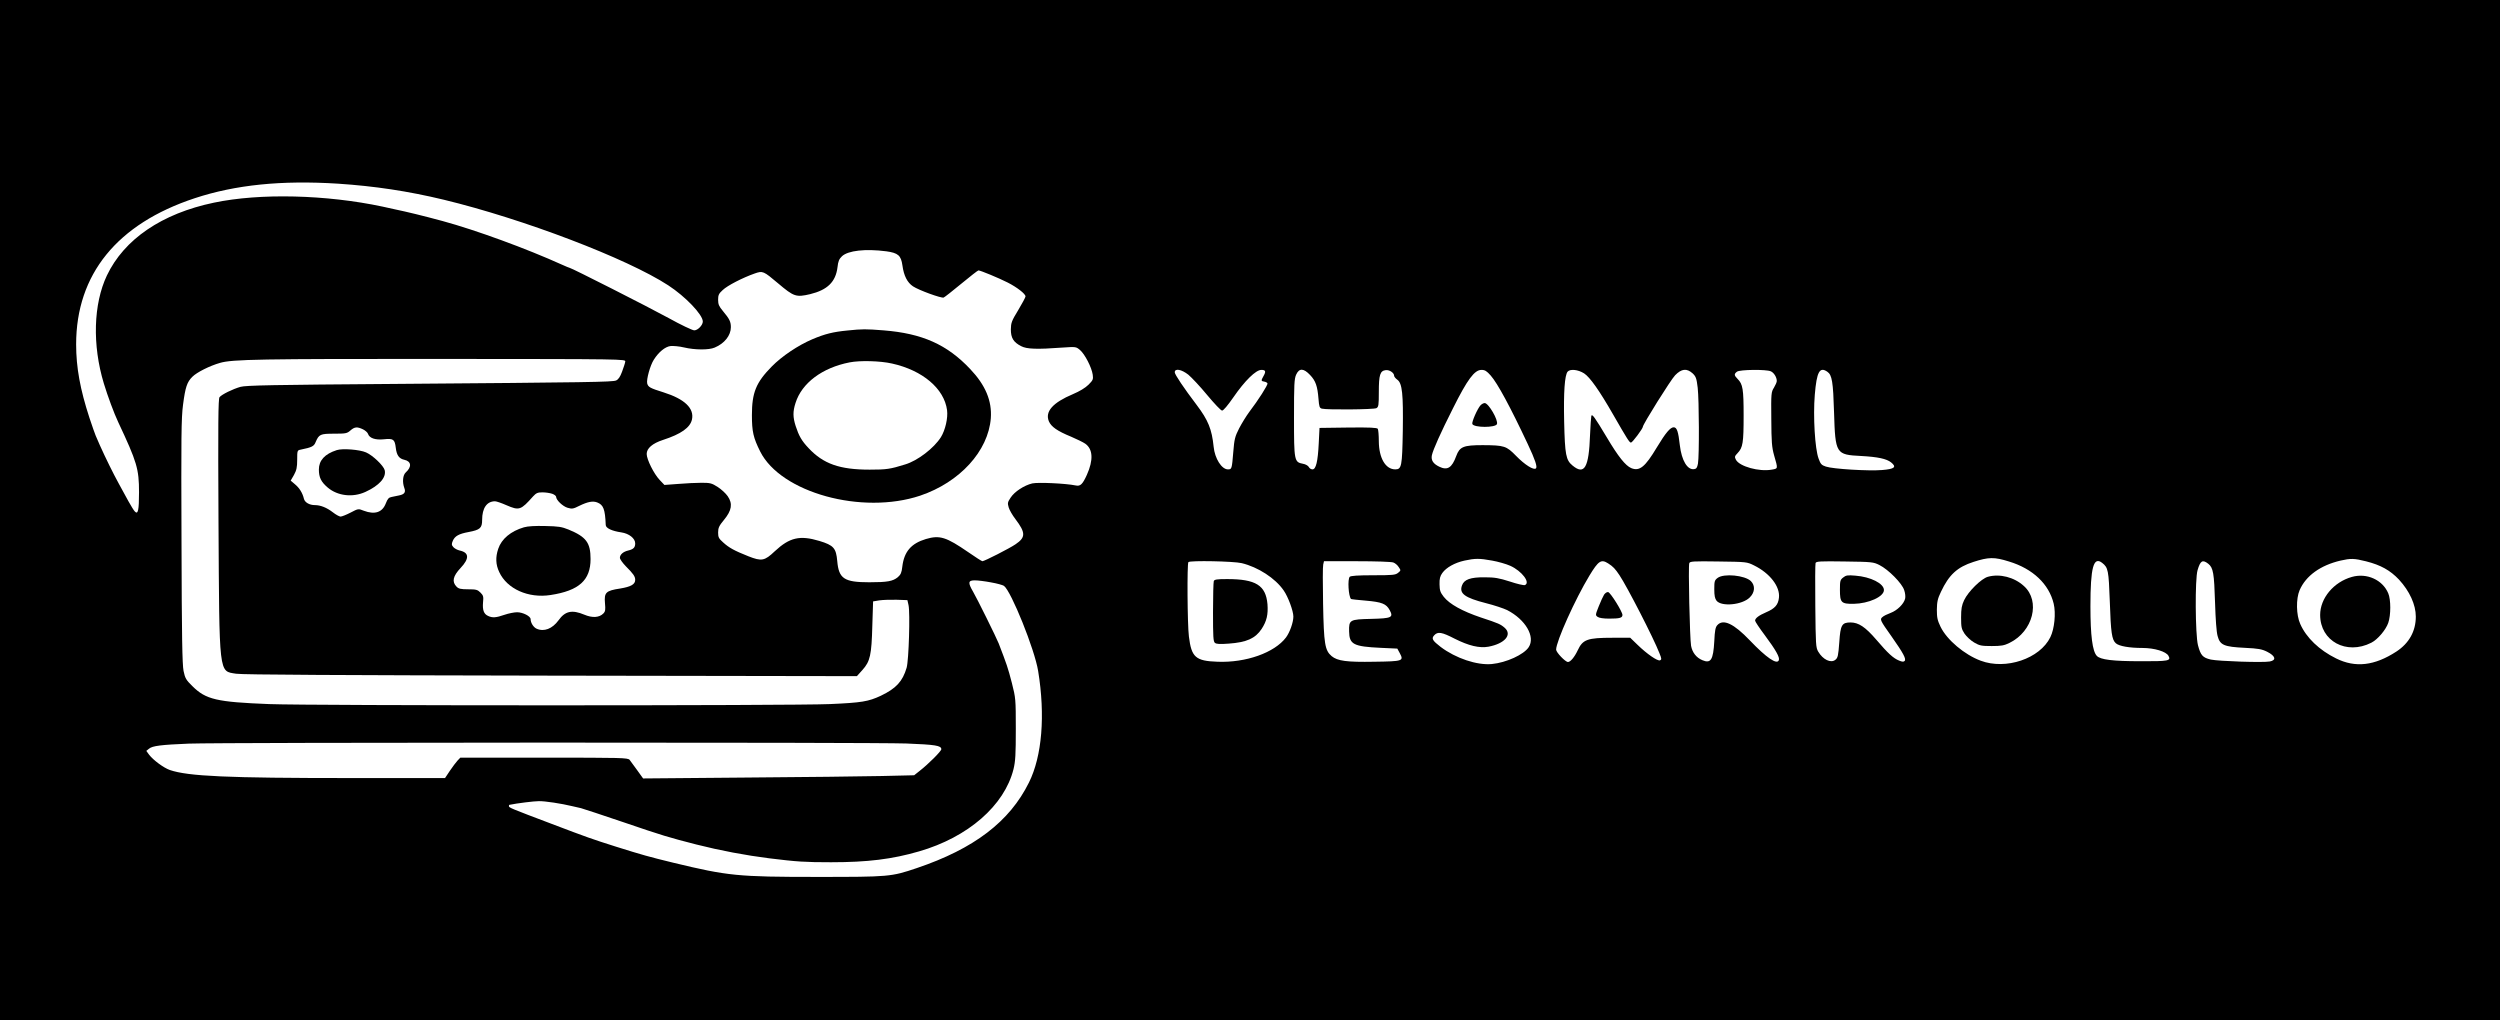 <?xml version="1.0" standalone="no"?>
<!DOCTYPE svg PUBLIC "-//W3C//DTD SVG 20010904//EN"
 "http://www.w3.org/TR/2001/REC-SVG-20010904/DTD/svg10.dtd">
<svg version="1.0" xmlns="http://www.w3.org/2000/svg"
 width="1960pt" height="800pt" viewBox="0 0 1960 800"
 preserveAspectRatio="xMidYMid meet">
<g transform="translate(0,800) scale(0.1,-0.1)"
fill="#000000" stroke="none">
<path d="M0 4000 l0 -4000 9800 0 9800 0 0 4000 0 4000 -9800 0 -9800 0 0
-4000z m2650 2560 c286 -19 548 -58 830 -126 624 -151 1435 -460 1759 -671
135 -88 271 -230 271 -284 0 -28 -39 -69 -67 -69 -14 0 -105 43 -202 97 -159
87 -762 393 -775 393 -3 0 -29 11 -58 24 -283 128 -677 272 -938 343 -159 43
-279 72 -375 92 -22 5 -65 14 -95 21 -442 94 -962 107 -1323 31 -408 -85 -704
-287 -839 -571 -106 -224 -115 -545 -24 -846 31 -102 80 -234 113 -304 147
-313 163 -366 163 -550 0 -142 -8 -177 -33 -150 -8 8 -30 44 -50 80 -19 36
-54 98 -76 139 -42 76 -104 202 -148 300 -13 31 -28 65 -33 76 -5 11 -27 74
-49 140 -72 221 -104 393 -104 575 0 549 321 945 930 1146 319 105 678 142
1123 114z m4297 -530 c95 -13 117 -33 128 -111 11 -81 38 -134 83 -164 47 -31
221 -94 240 -88 8 3 70 52 139 109 69 57 129 104 134 104 15 0 158 -59 229
-95 73 -37 140 -89 140 -109 0 -7 -26 -55 -57 -107 -52 -85 -57 -100 -58 -151
0 -67 20 -101 81 -132 43 -23 122 -26 324 -11 105 7 106 7 137 -19 38 -32 92
-137 100 -194 5 -36 2 -43 -33 -78 -25 -25 -70 -52 -122 -74 -159 -67 -220
-137 -189 -213 19 -43 65 -76 175 -121 44 -19 94 -43 111 -55 60 -43 64 -128
12 -244 -34 -75 -51 -91 -88 -83 -77 16 -294 26 -340 16 -63 -15 -139 -64
-170 -112 -23 -35 -25 -42 -15 -76 6 -21 30 -62 53 -92 81 -107 81 -143 1
-197 -48 -33 -245 -133 -260 -133 -5 0 -55 32 -111 71 -173 119 -223 135 -332
103 -116 -35 -171 -99 -185 -217 -5 -46 -12 -62 -35 -82 -39 -32 -81 -40 -224
-40 -197 0 -239 28 -251 166 -9 102 -28 124 -140 158 -153 46 -233 28 -350
-81 -80 -76 -103 -80 -207 -39 -111 44 -152 67 -197 108 -35 31 -40 41 -40 78
0 36 7 52 46 99 61 74 70 127 29 186 -15 22 -50 54 -78 72 -47 30 -59 33 -127
33 -41 0 -124 -4 -183 -9 l-108 -8 -37 39 c-45 47 -102 161 -102 204 0 44 45
83 128 110 142 46 213 97 227 160 19 88 -58 161 -223 213 -106 33 -120 41
-128 70 -7 31 23 141 52 186 38 60 88 101 130 107 22 2 70 -2 107 -11 85 -20
194 -21 240 -1 77 32 127 95 127 160 0 43 -11 65 -62 126 -31 37 -38 53 -38
88 0 37 5 49 36 77 36 35 157 97 251 130 63 22 68 20 184 -78 123 -104 140
-110 251 -84 135 33 200 96 214 211 5 47 13 65 35 86 48 45 184 60 346 39z
m-2045 -865 c-1 -11 -13 -46 -25 -79 -15 -41 -29 -61 -47 -69 -30 -12 -196
-15 -1740 -27 -946 -7 -1164 -11 -1205 -23 -60 -17 -146 -59 -164 -81 -10 -12
-12 -204 -8 -978 7 -1214 1 -1168 138 -1190 43 -8 845 -12 2465 -15 l2402 -4
44 49 c60 67 71 116 77 347 l6 190 48 8 c27 4 88 6 135 5 l86 -3 9 -40 c13
-62 2 -431 -15 -490 -32 -108 -82 -162 -203 -220 -97 -45 -148 -54 -400 -65
-296 -13 -4051 -13 -4395 0 -412 16 -496 36 -601 140 -50 49 -58 62 -70 120
-10 52 -14 261 -16 1015 -3 820 -2 967 12 1072 18 138 31 178 74 220 34 34
135 85 216 108 96 28 307 32 1765 31 1409 -1 1415 -1 1412 -21z m4415 -103
c26 -22 93 -93 148 -160 55 -66 107 -121 116 -121 10 -1 45 41 88 103 91 132
177 216 220 216 34 0 38 -12 16 -50 -19 -34 -19 -38 7 -42 12 -2 23 -8 25 -14
4 -12 -72 -131 -143 -224 -23 -31 -58 -88 -79 -128 -33 -65 -38 -85 -46 -185
-11 -135 -12 -137 -42 -137 -49 0 -103 85 -112 177 -14 138 -43 209 -133 328
-101 133 -172 239 -172 256 0 33 52 24 107 -19z m954 -2 c44 -46 58 -87 66
-187 5 -62 8 -72 27 -77 38 -10 406 -7 427 4 17 10 19 22 19 128 0 133 10 165
54 170 29 4 66 -21 66 -44 0 -7 11 -21 25 -31 39 -28 47 -112 43 -401 -5 -280
-9 -302 -60 -302 -76 1 -127 89 -128 220 0 47 -4 91 -8 98 -7 9 -60 12 -233
10 l-224 -3 -6 -120 c-7 -145 -22 -205 -49 -205 -11 0 -24 8 -29 19 -6 10 -26
22 -46 25 -68 13 -70 22 -70 361 0 261 2 305 17 338 24 52 58 51 109 -3z
m1416 -4 c54 -61 154 -247 290 -536 59 -125 77 -180 65 -192 -17 -17 -89 29
-156 98 -76 78 -92 83 -261 84 -152 0 -181 -12 -208 -85 -34 -93 -69 -115
-133 -84 -48 23 -66 51 -58 90 10 45 68 175 166 369 113 226 168 300 223 300
27 0 41 -9 72 -44z m732 17 c46 -30 119 -133 228 -323 112 -195 128 -220 140
-220 11 0 93 110 93 124 0 19 219 369 253 404 51 52 91 56 137 15 26 -25 31
-38 40 -113 11 -95 13 -533 2 -595 -6 -31 -12 -41 -30 -43 -53 -8 -98 68 -112
187 -12 108 -23 141 -48 141 -27 0 -63 -43 -132 -157 -92 -154 -136 -190 -201
-163 -45 19 -102 90 -191 240 -97 162 -116 188 -122 169 -2 -8 -7 -75 -10
-149 -9 -257 -44 -317 -137 -240 -52 43 -60 82 -66 345 -5 231 4 362 27 391
20 23 81 17 129 -13z m1464 16 c25 -11 47 -47 47 -76 0 -9 -10 -32 -22 -52
-22 -35 -23 -44 -21 -246 1 -180 4 -221 22 -285 31 -108 32 -103 -19 -112 -98
-18 -252 25 -280 77 -12 23 -11 28 13 53 41 43 47 80 47 293 0 208 -6 247 -47
288 -28 28 -29 39 -5 57 22 17 230 19 265 3z m444 -4 c36 -25 45 -78 52 -320
10 -324 14 -330 213 -340 130 -7 199 -22 234 -50 46 -37 28 -52 -70 -60 -104
-9 -387 8 -441 27 -34 11 -42 20 -57 62 -29 76 -44 333 -30 501 15 181 38 223
99 180z m-11481 -451 c18 -9 36 -25 39 -35 11 -34 57 -50 124 -43 75 8 86 0
94 -67 7 -59 26 -85 68 -94 54 -12 59 -55 10 -99 -23 -21 -28 -76 -11 -122 13
-33 0 -50 -41 -58 -16 -3 -42 -8 -58 -12 -23 -4 -32 -14 -46 -50 -27 -71 -86
-91 -173 -58 -43 17 -43 17 -104 -15 -33 -17 -68 -31 -78 -31 -9 0 -37 15 -61
34 -48 37 -97 56 -140 56 -43 0 -79 21 -86 49 -11 46 -35 85 -70 114 l-34 29
26 45 c20 37 25 59 25 119 0 72 1 74 28 79 88 18 104 26 117 60 26 60 36 65
145 65 91 0 101 2 127 25 33 29 53 31 99 9z m1483 -505 c17 -6 31 -17 31 -24
0 -25 52 -75 90 -86 34 -10 44 -9 91 15 68 33 107 40 141 27 49 -19 62 -53 67
-177 1 -25 48 -47 123 -58 60 -9 108 -47 108 -86 0 -32 -13 -46 -55 -56 -39
-9 -65 -32 -65 -57 0 -11 21 -40 46 -66 59 -59 74 -80 74 -107 0 -35 -33 -54
-118 -68 -112 -17 -126 -31 -119 -114 5 -53 3 -66 -13 -82 -32 -32 -85 -36
-149 -9 -96 40 -150 29 -202 -44 -49 -67 -114 -92 -172 -66 -25 11 -47 47 -47
75 0 23 -61 54 -106 54 -22 0 -67 -9 -99 -20 -66 -23 -94 -25 -128 -9 -34 15
-45 46 -40 106 5 46 2 55 -20 77 -23 23 -34 26 -97 26 -57 0 -74 4 -90 20 -39
39 -29 83 31 147 70 74 68 121 -7 137 -18 4 -40 16 -49 26 -15 17 -16 24 -5
50 16 37 47 55 124 69 90 17 106 31 106 95 0 93 37 146 101 146 11 0 52 -14
90 -31 100 -43 112 -39 208 69 25 27 36 32 74 32 24 0 58 -5 76 -11z m11421
-531 c188 -57 314 -177 351 -331 18 -75 6 -197 -26 -262 -82 -169 -349 -259
-546 -185 -127 47 -265 163 -315 266 -24 50 -29 71 -29 134 1 62 6 86 32 140
63 134 128 194 256 235 118 38 162 39 277 3z m-4052 7 c45 -8 110 -26 143 -41
91 -41 160 -133 114 -151 -9 -3 -62 9 -118 28 -85 27 -118 33 -197 33 -111 1
-162 -17 -178 -64 -23 -63 21 -96 189 -139 64 -16 138 -41 165 -54 144 -74
223 -209 169 -291 -38 -58 -175 -121 -289 -132 -116 -11 -283 45 -401 134 -65
50 -74 66 -51 91 28 31 59 26 160 -26 111 -56 195 -76 266 -63 127 24 187 93
128 147 -33 29 -48 36 -188 82 -145 49 -245 104 -291 162 -27 35 -32 49 -33
98 -1 44 4 64 22 89 31 43 97 80 174 97 83 18 117 18 216 0z m6853 -6 c114
-29 188 -70 257 -143 83 -90 132 -197 132 -290 0 -115 -53 -209 -152 -274
-172 -112 -322 -129 -473 -54 -132 65 -234 163 -281 270 -32 70 -34 198 -5
265 49 113 163 195 321 232 79 18 106 18 201 -6z m-8816 -14 c128 -31 263
-118 329 -214 35 -50 76 -161 76 -205 0 -45 -28 -124 -58 -164 -90 -119 -314
-199 -537 -190 -172 6 -204 35 -224 198 -12 92 -15 573 -4 583 13 14 356 7
418 -8z m1189 5 c14 -5 33 -21 42 -36 18 -26 17 -27 -5 -45 -21 -17 -42 -19
-195 -19 -120 0 -176 -4 -184 -12 -18 -18 -10 -153 10 -174 2 -2 54 -8 116
-13 127 -11 160 -25 187 -74 31 -58 17 -65 -145 -69 -169 -4 -175 -7 -173 -99
2 -101 34 -118 248 -128 l130 -6 20 -37 c32 -60 23 -63 -200 -66 -217 -4 -289
6 -335 44 -53 45 -61 96 -67 410 -3 155 -3 293 1 308 l6 26 260 0 c142 0 270
-4 284 -10z m1684 -7 c39 -25 55 -42 89 -93 59 -88 267 -492 313 -611 18 -44
18 -50 4 -56 -19 -7 -101 49 -176 122 l-57 55 -138 0 c-199 0 -234 -13 -274
-99 -25 -53 -57 -91 -76 -91 -21 0 -93 76 -93 97 0 64 150 397 261 580 71 117
92 131 147 96z m1144 -16 c124 -61 205 -166 195 -253 -6 -56 -32 -85 -100
-114 -58 -25 -87 -47 -87 -66 0 -7 34 -58 76 -114 87 -117 119 -174 110 -196
-14 -38 -98 20 -227 155 -126 132 -209 171 -255 120 -15 -16 -20 -42 -24 -127
-8 -145 -27 -176 -93 -148 -48 20 -79 60 -89 113 -10 58 -23 625 -14 648 5 14
31 16 228 13 221 -3 224 -3 280 -31z m983 3 c70 -35 178 -144 194 -197 8 -22
11 -53 7 -67 -10 -41 -62 -92 -113 -111 -27 -10 -56 -24 -65 -33 -21 -18 -19
-24 72 -152 92 -131 117 -177 102 -192 -8 -8 -19 -7 -43 3 -45 18 -86 55 -179
164 -86 100 -139 135 -202 135 -68 0 -79 -20 -88 -155 -8 -106 -11 -122 -31
-138 -35 -28 -97 1 -134 64 -19 32 -20 55 -23 357 -2 177 -1 330 2 338 5 13
36 15 228 12 215 -3 225 -4 273 -28z m1746 17 c47 -37 51 -56 60 -305 8 -243
16 -297 47 -325 25 -23 107 -37 208 -37 95 0 187 -28 205 -62 21 -39 1 -43
-219 -42 -218 0 -315 12 -343 42 -34 36 -50 158 -50 389 0 305 24 393 92 340z
m832 -7 c39 -31 46 -74 53 -305 4 -131 11 -229 20 -261 19 -72 50 -85 214 -93
105 -5 133 -10 175 -31 65 -33 74 -66 20 -76 -54 -10 -401 2 -462 15 -64 15
-80 33 -101 113 -21 84 -24 519 -3 588 22 75 39 85 84 50z m-9543 -146 c47 -8
92 -21 101 -27 57 -42 241 -499 268 -667 57 -348 31 -668 -72 -875 -152 -307
-430 -519 -880 -671 -201 -68 -216 -69 -782 -69 -623 0 -698 8 -1125 111 -193
47 -243 61 -450 126 -189 60 -224 72 -505 179 -320 121 -335 127 -335 139 0 6
1 10 3 10 63 13 195 29 232 29 48 1 177 -19 260 -39 22 -5 53 -12 70 -16 16
-4 167 -54 335 -111 304 -104 352 -118 570 -174 185 -47 387 -85 570 -108 218
-27 281 -31 486 -31 286 0 480 24 689 85 385 111 670 360 741 645 15 62 18
115 18 315 0 236 -1 242 -31 361 -32 123 -39 142 -103 309 -16 42 -173 359
-201 406 -42 72 -39 89 14 89 23 0 80 -7 127 -16z m-664 -1263 c227 -9 274
-16 274 -45 0 -15 -102 -117 -169 -169 l-44 -35 -256 -6 c-141 -3 -619 -9
-1063 -12 l-806 -7 -46 64 c-25 35 -52 72 -60 82 -15 16 -60 17 -671 17 l-656
0 -22 -23 c-12 -13 -39 -49 -60 -80 l-38 -57 -742 0 c-967 0 -1271 14 -1415
63 -49 17 -131 78 -163 120 l-22 30 21 17 c27 23 96 31 312 40 254 10 5352 11
5626 1z"/>
<path d="M6645 5409 c-114 -11 -178 -27 -277 -69 -112 -48 -237 -132 -317
-213 -124 -126 -156 -205 -156 -382 0 -129 11 -177 65 -285 162 -323 799 -498
1254 -346 311 105 534 350 554 607 10 136 -42 260 -162 386 -181 192 -376 279
-679 303 -141 11 -165 11 -282 -1z m348 -259 c240 -53 410 -197 432 -366 8
-61 -14 -156 -48 -211 -55 -87 -183 -185 -280 -214 -118 -37 -148 -41 -279
-41 -235 0 -363 45 -479 169 -54 57 -76 96 -101 173 -22 69 -23 113 -1 181 49
156 209 276 424 318 81 16 239 12 332 -9z"/>
<path d="M11607 4822 c-24 -26 -70 -131 -64 -146 12 -30 182 -30 193 -1 12 31
-66 165 -96 165 -9 0 -24 -8 -33 -18z"/>
<path d="M2640 4471 c-94 -30 -140 -81 -140 -152 0 -62 17 -97 70 -142 77 -65
195 -79 294 -34 110 50 166 114 152 171 -9 35 -93 116 -146 139 -49 22 -185
33 -230 18z"/>
<path d="M4108 3866 c-103 -30 -176 -91 -202 -169 -22 -66 -20 -123 8 -182 61
-132 228 -207 402 -180 223 34 314 116 314 282 0 128 -34 174 -172 231 -54 22
-81 26 -183 28 -79 2 -136 -1 -167 -10z"/>
<path d="M15585 3478 c-51 -14 -154 -115 -186 -183 -19 -40 -24 -67 -24 -136
0 -77 3 -90 27 -127 15 -22 49 -54 75 -69 43 -25 57 -28 138 -28 75 0 98 4
140 25 184 90 244 327 113 445 -76 70 -190 99 -283 73z"/>
<path d="M18439 3477 c-143 -40 -249 -167 -249 -298 0 -205 206 -317 401 -218
50 25 114 101 133 156 21 60 21 182 0 231 -44 106 -168 162 -285 129z"/>
<path d="M9516 3444 c-3 -9 -6 -118 -6 -244 0 -192 2 -230 15 -240 12 -10 40
-11 108 -6 140 10 208 40 258 115 40 61 52 113 46 194 -13 148 -91 197 -316
197 -81 0 -100 -3 -105 -16z"/>
<path d="M12576 3338 c-8 -13 -27 -54 -42 -92 -26 -66 -27 -69 -9 -82 12 -9
46 -14 91 -14 83 0 104 6 104 29 0 25 -94 176 -112 179 -9 2 -23 -7 -32 -20z"/>
<path d="M13466 3469 c-24 -18 -26 -27 -26 -89 0 -50 5 -74 18 -90 39 -48 201
-33 260 26 41 40 44 93 9 128 -47 46 -213 62 -261 25z"/>
<path d="M14450 3472 c-23 -18 -25 -27 -25 -96 0 -101 10 -111 108 -110 117 2
237 56 237 108 0 51 -104 104 -225 113 -60 5 -73 3 -95 -15z"/>
</g>
</svg>
